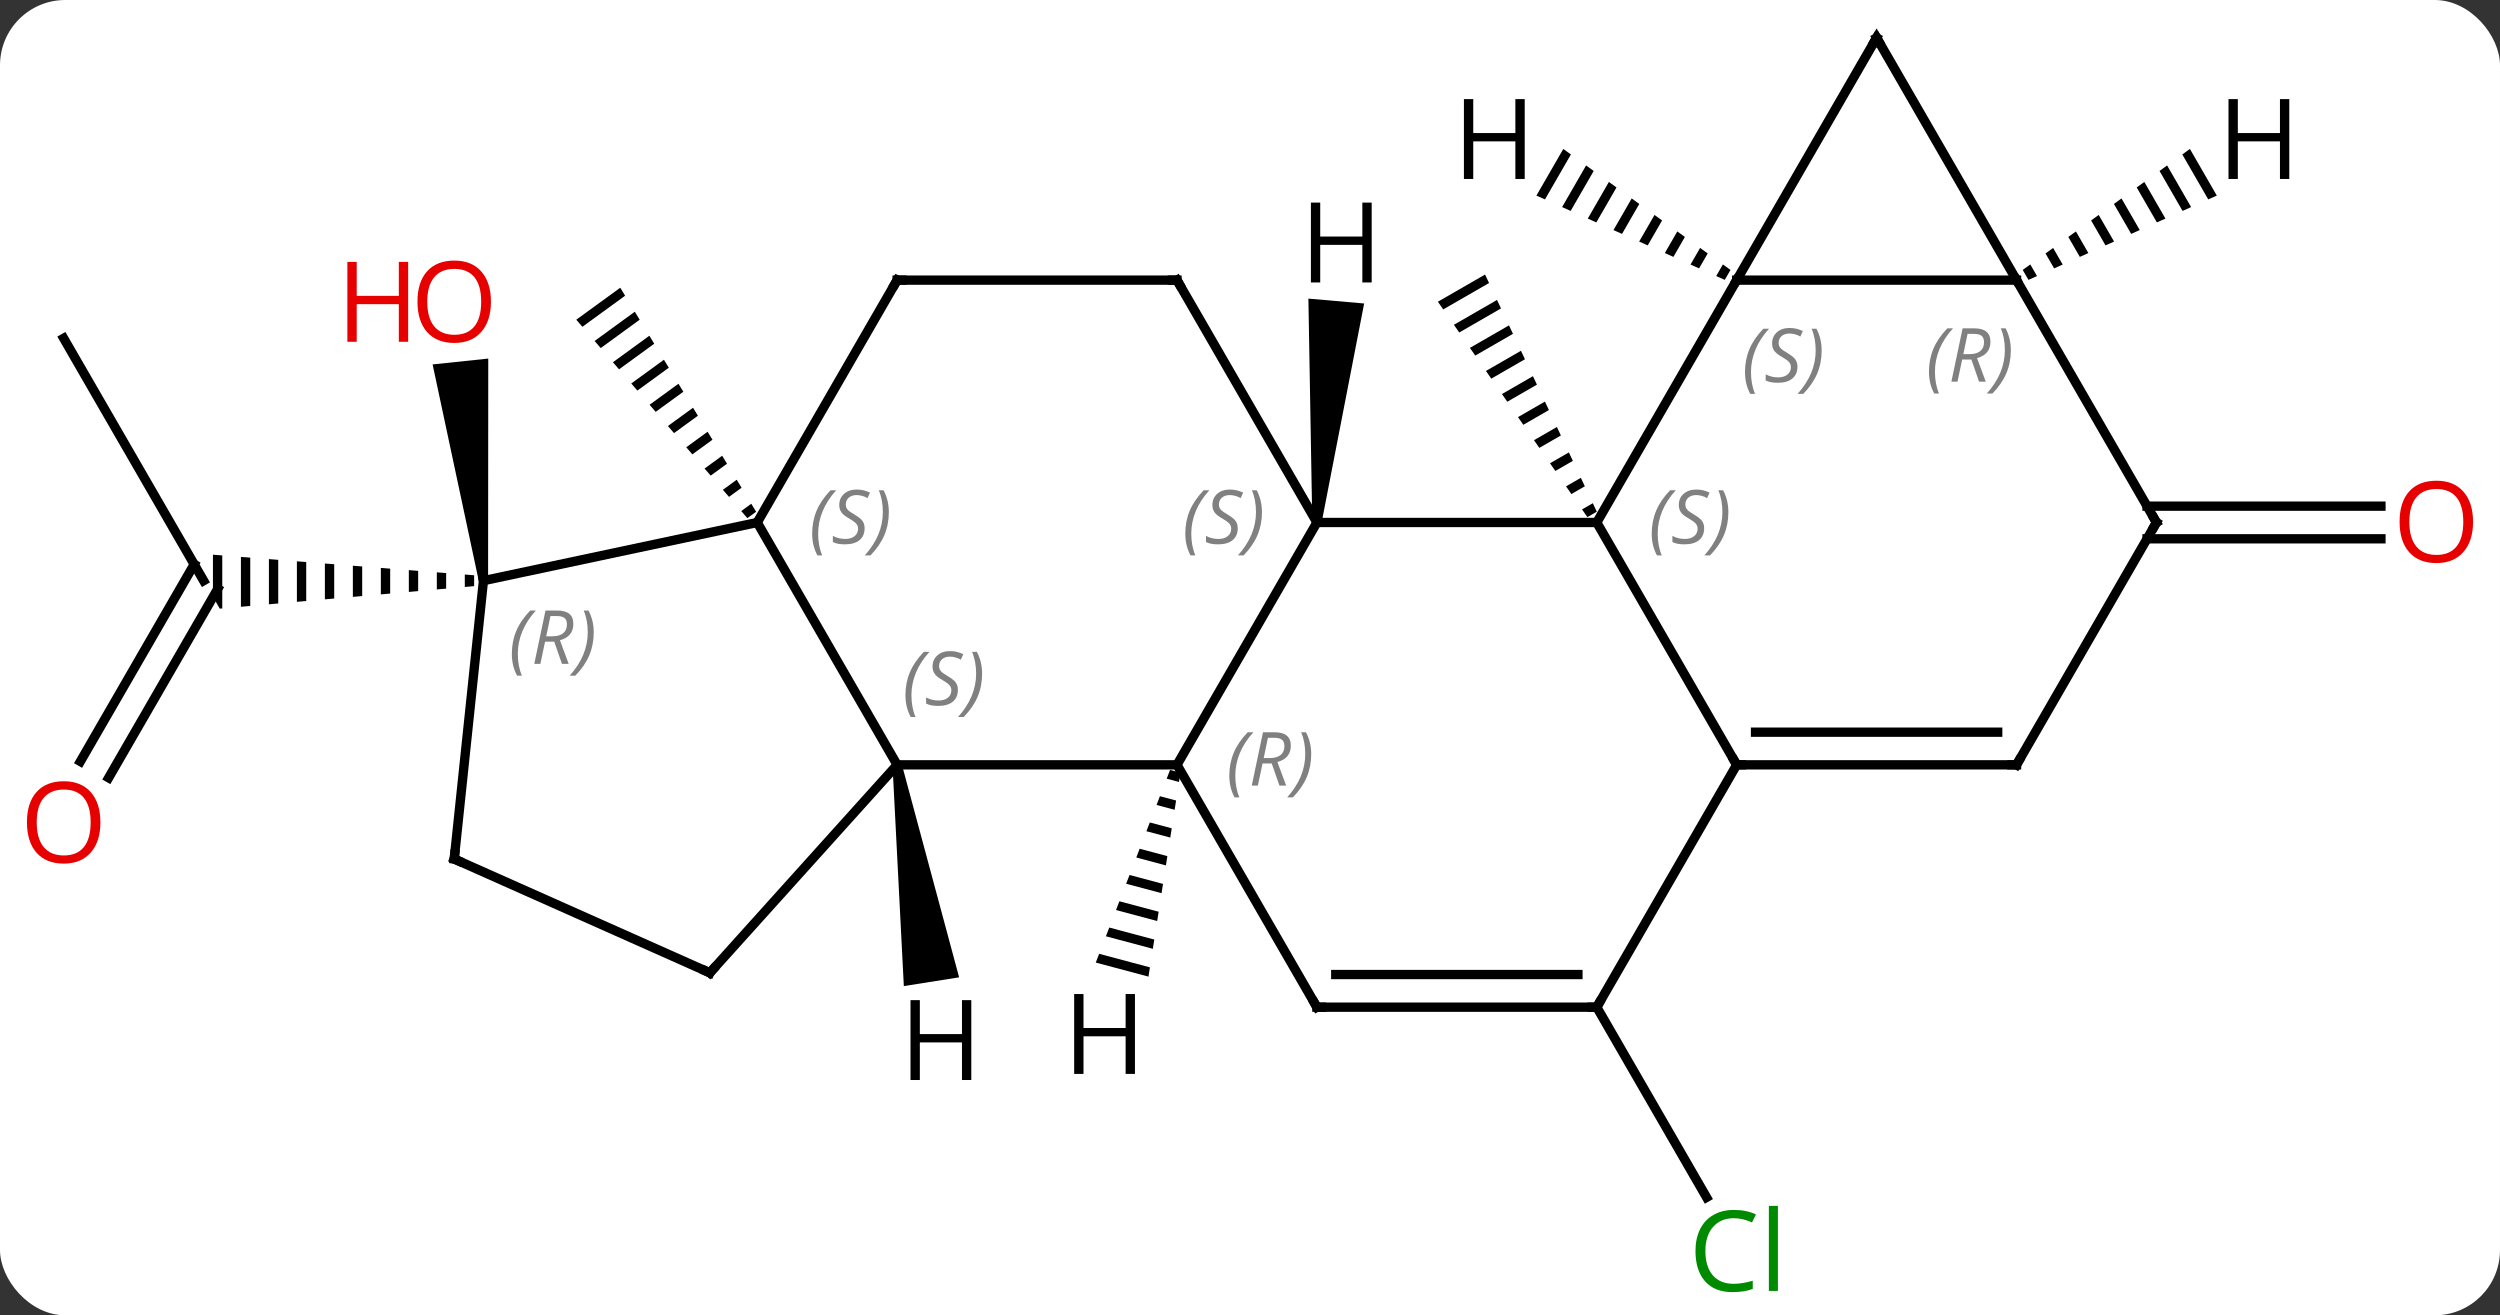 <svg width="268" viewBox="0 0 268 141" style="fill-opacity:1; color-rendering:auto; color-interpolation:auto; text-rendering:auto; stroke:black; stroke-linecap:square; stroke-miterlimit:10; shape-rendering:auto; stroke-opacity:1; fill:black; stroke-dasharray:none; font-weight:normal; stroke-width:1; font-family:'Open Sans'; font-style:normal; stroke-linejoin:miter; font-size:12; stroke-dashoffset:0; image-rendering:auto;" height="141" class="cas-substance-image" xmlns:xlink="http://www.w3.org/1999/xlink" xmlns="http://www.w3.org/2000/svg"><rect x="0" y="0" width="268" height="141" fill="#333333" stroke="none"/><svg class="cas-substance-single-component"><rect y="0" x="0" width="268" stroke="none" ry="7" rx="7" height="141" fill="white" class="cas-substance-group"/><svg y="0" x="0" width="268" viewBox="0 0 268 141" style="fill:black;" height="141" class="cas-substance-single-component-image"><svg><g><g transform="translate(134,69)" style="text-rendering:geometricPrecision; color-rendering:optimizeQuality; color-interpolation:linearRGB; stroke-linecap:butt; image-rendering:optimizeQuality;"><path style="stroke:none;" d="M25.196 -39.569 L20.141 -36.654 L20.141 -36.654 L20.713 -35.83 L20.713 -35.83 L25.624 -38.661 L25.624 -38.661 L25.196 -39.569 ZM26.48 -36.846 L21.858 -34.181 L21.858 -34.181 L22.431 -33.356 L22.431 -33.356 L26.907 -35.938 L26.48 -36.846 ZM27.763 -34.122 L23.575 -31.707 L23.575 -31.707 L24.148 -30.882 L24.148 -30.882 L28.191 -33.214 L27.763 -34.122 ZM29.047 -31.398 L25.293 -29.233 L25.865 -28.408 L25.865 -28.408 L29.475 -30.49 L29.475 -30.49 L29.047 -31.398 ZM30.331 -28.674 L27.01 -26.759 L27.01 -26.759 L27.582 -25.934 L30.759 -27.766 L30.759 -27.766 L30.331 -28.674 ZM31.615 -25.95 L28.727 -24.285 L28.727 -24.285 L29.299 -23.46 L32.043 -25.043 L31.615 -25.95 ZM32.899 -23.227 L30.444 -21.811 L30.444 -21.811 L31.016 -20.986 L31.016 -20.986 L33.327 -22.319 L32.899 -23.227 ZM34.183 -20.503 L32.161 -19.337 L32.733 -18.512 L34.611 -19.595 L34.183 -20.503 ZM35.467 -17.779 L33.878 -16.863 L33.878 -16.863 L34.45 -16.038 L35.895 -16.871 L35.467 -17.779 ZM36.75 -15.055 L35.595 -14.389 L36.168 -13.565 L37.178 -14.147 L37.178 -14.147 L36.75 -15.055 Z"/><line y2="38.97" y1="59.357" x2="37.173" x1="48.943" style="fill:none;"/><line y2="-14.74" y1="-14.74" x2="96.163" x1="121.236" style="fill:none;"/><line y2="-11.24" y1="-11.24" x2="96.163" x1="121.236" style="fill:none;"/><path style="stroke:none;" d="M-67.508 -38.156 L-72.224 -34.726 L-71.569 -33.966 L-71.569 -33.966 L-66.988 -37.299 L-66.988 -37.299 L-67.508 -38.156 ZM-65.948 -35.583 L-70.259 -32.447 L-70.259 -32.447 L-69.604 -31.687 L-65.427 -34.726 L-65.948 -35.583 ZM-64.387 -33.01 L-68.294 -30.168 L-67.639 -29.408 L-63.867 -32.153 L-63.867 -32.153 L-64.387 -33.01 ZM-62.826 -30.437 L-66.329 -27.889 L-65.674 -27.129 L-65.674 -27.129 L-62.306 -29.58 L-62.826 -30.437 ZM-61.266 -27.864 L-64.365 -25.61 L-63.71 -24.85 L-63.71 -24.85 L-60.746 -27.007 L-61.266 -27.864 ZM-59.705 -25.291 L-62.4 -23.331 L-61.745 -22.571 L-59.185 -24.434 L-59.185 -24.434 L-59.705 -25.291 ZM-58.145 -22.718 L-60.435 -21.052 L-60.435 -21.052 L-59.78 -20.292 L-59.78 -20.292 L-57.624 -21.861 L-57.624 -21.861 L-58.145 -22.718 ZM-56.584 -20.145 L-58.471 -18.773 L-58.471 -18.773 L-57.816 -18.013 L-56.064 -19.288 L-56.064 -19.288 L-56.584 -20.145 ZM-55.023 -17.572 L-56.506 -16.494 L-56.506 -16.494 L-55.851 -15.734 L-55.851 -15.734 L-54.503 -16.715 L-55.023 -17.572 ZM-53.463 -14.999 L-54.541 -14.215 L-53.886 -13.456 L-53.886 -13.456 L-52.943 -14.142 L-52.943 -14.142 L-53.463 -14.999 Z"/><line y2="-32.733" y1="-6.753" x2="-127.173" x1="-112.173" style="fill:none;"/><line y2="12.63" y1="-8.503" x2="-125.385" x1="-113.183" style="fill:none;"/><line y2="14.38" y1="-5.878" x2="-122.354" x1="-110.657" style="fill:none;"/><path style="stroke:none;" d="M-84.173 -7.411 L-84.173 -6.076 L-84.173 -6.076 L-83.173 -6.165 L-83.173 -7.332 L-84.173 -7.411 ZM-87.173 -7.647 L-87.173 -5.811 L-86.173 -5.899 L-86.173 -5.899 L-86.173 -7.568 L-87.173 -7.647 ZM-90.173 -7.883 L-90.173 -5.545 L-89.173 -5.634 L-89.173 -7.804 L-89.173 -7.804 L-90.173 -7.883 ZM-93.173 -8.12 L-93.173 -5.28 L-93.173 -5.28 L-92.173 -5.369 L-92.173 -8.041 L-93.173 -8.12 ZM-96.173 -8.356 L-96.173 -5.015 L-95.173 -5.103 L-95.173 -8.277 L-96.173 -8.356 ZM-99.173 -8.592 L-99.173 -4.75 L-98.173 -4.838 L-98.173 -4.838 L-98.173 -8.514 L-98.173 -8.514 L-99.173 -8.592 ZM-102.173 -8.829 L-102.173 -4.484 L-101.173 -4.573 L-101.173 -8.75 L-102.173 -8.829 ZM-105.173 -9.065 L-105.173 -4.219 L-104.173 -4.307 L-104.173 -8.986 L-104.173 -8.986 L-105.173 -9.065 ZM-108.173 -9.301 L-108.173 -3.954 L-107.173 -4.042 L-107.173 -9.223 L-107.173 -9.223 L-108.173 -9.301 ZM-111.173 -9.538 L-111.173 -5.021 L-110.441 -3.753 L-110.173 -3.777 L-110.173 -9.459 L-111.173 -9.538 Z"/><path style="stroke:none;" d="M-81.676 -6.805 L-82.67 -6.701 L-87.625 -29.934 L-81.658 -30.561 Z"/><line y2="-38.97" y1="-12.99" x2="52.173" x1="37.173" style="fill:none;"/><line y2="-12.99" y1="-12.99" x2="7.173" x1="37.173" style="fill:none;"/><line y2="12.99" y1="-12.99" x2="52.173" x1="37.173" style="fill:none;"/><line y2="-38.97" y1="-38.97" x2="82.173" x1="52.173" style="fill:none;"/><line y2="-64.953" y1="-38.97" x2="67.173" x1="52.173" style="fill:none;"/><line y2="12.99" y1="-12.99" x2="-7.827" x1="7.173" style="fill:none;"/><line y2="-38.97" y1="-12.99" x2="-7.827" x1="7.173" style="fill:none;"/><line y2="38.97" y1="12.99" x2="37.173" x1="52.173" style="fill:none;"/><line y2="12.99" y1="12.99" x2="82.173" x1="52.173" style="fill:none;"/><line y2="9.49" y1="9.49" x2="80.152" x1="54.194" style="fill:none;"/><line y2="-64.953" y1="-38.97" x2="67.173" x1="82.173" style="fill:none;"/><line y2="-12.99" y1="-38.97" x2="97.173" x1="82.173" style="fill:none;"/><line y2="12.99" y1="12.99" x2="-37.827" x1="-7.827" style="fill:none;"/><line y2="38.97" y1="12.99" x2="7.173" x1="-7.827" style="fill:none;"/><line y2="-38.97" y1="-38.97" x2="-37.827" x1="-7.827" style="fill:none;"/><line y2="38.97" y1="38.97" x2="7.173" x1="37.173" style="fill:none;"/><line y2="35.47" y1="35.47" x2="9.194" x1="35.152" style="fill:none;"/><line y2="-12.99" y1="12.99" x2="97.173" x1="82.173" style="fill:none;"/><line y2="-12.99" y1="12.99" x2="-52.827" x1="-37.827" style="fill:none;"/><line y2="35.286" y1="12.99" x2="-57.903" x1="-37.827" style="fill:none;"/><line y2="-12.99" y1="-38.97" x2="-52.827" x1="-37.827" style="fill:none;"/><line y2="-6.753" y1="-12.99" x2="-82.173" x1="-52.827" style="fill:none;"/><line y2="23.082" y1="35.286" x2="-85.308" x1="-57.903" style="fill:none;"/><line y2="23.082" y1="-6.753" x2="-85.308" x1="-82.173" style="fill:none;"/><path style="stroke:none;" d="M33.586 -53.032 L30.703 -48.033 L31.621 -47.623 L31.621 -47.623 L34.401 -52.443 L34.401 -52.443 L33.586 -53.032 ZM36.03 -51.264 L33.457 -46.801 L33.457 -46.801 L34.374 -46.39 L36.845 -50.674 L36.845 -50.674 L36.03 -51.264 ZM38.474 -49.495 L36.21 -45.569 L36.21 -45.569 L37.128 -45.158 L37.128 -45.158 L39.289 -48.906 L38.474 -49.495 ZM40.919 -47.727 L38.964 -44.337 L39.881 -43.926 L39.881 -43.926 L41.733 -47.137 L40.919 -47.727 ZM43.363 -45.958 L41.717 -43.104 L42.635 -42.694 L42.635 -42.694 L44.178 -45.369 L44.178 -45.369 L43.363 -45.958 ZM45.807 -44.19 L44.471 -41.872 L45.388 -41.461 L45.388 -41.461 L46.622 -43.6 L46.622 -43.6 L45.807 -44.19 ZM48.251 -42.421 L47.224 -40.64 L47.224 -40.64 L48.142 -40.229 L48.142 -40.229 L49.066 -41.832 L49.066 -41.832 L48.251 -42.421 ZM50.695 -40.653 L49.977 -39.408 L50.895 -38.997 L50.895 -38.997 L51.51 -40.063 L51.51 -40.063 L50.695 -40.653 Z"/><path style="stroke:none;" d="M7.671 -12.947 L6.675 -13.034 L6.26 -36.989 L12.237 -36.466 Z"/><path style="stroke:none;" d="M100.759 -53.033 L99.944 -52.443 L102.724 -47.623 L102.724 -47.623 L103.642 -48.034 L100.759 -53.033 ZM98.315 -51.264 L97.5 -50.675 L97.5 -50.675 L99.97 -46.391 L100.888 -46.801 L98.315 -51.264 ZM95.871 -49.495 L95.056 -48.906 L95.056 -48.906 L97.217 -45.158 L97.217 -45.158 L98.135 -45.569 L95.871 -49.495 ZM93.426 -47.727 L92.612 -47.137 L94.463 -43.926 L95.381 -44.337 L95.381 -44.337 L93.426 -47.727 ZM90.982 -45.958 L90.167 -45.369 L91.71 -42.694 L92.628 -43.104 L92.628 -43.104 L90.982 -45.958 ZM88.538 -44.19 L87.723 -43.6 L88.957 -41.461 L88.957 -41.461 L89.874 -41.872 L88.538 -44.19 ZM86.094 -42.421 L85.279 -41.831 L85.279 -41.831 L86.203 -40.229 L87.121 -40.64 L86.094 -42.421 ZM83.649 -40.652 L82.835 -40.063 L82.835 -40.063 L83.45 -38.996 L83.45 -38.996 L84.367 -39.407 L84.367 -39.407 L83.649 -40.652 Z"/><path style="stroke:none;" d="M-8.57 13.536 L-8.932 14.474 L-8.932 14.474 L-7.612 14.827 L-7.612 14.827 L-7.456 13.833 L-7.456 13.833 L-8.57 13.536 ZM-9.656 16.352 L-10.018 17.29 L-10.018 17.29 L-8.079 17.808 L-8.079 17.808 L-7.923 16.814 L-7.923 16.814 L-9.656 16.352 ZM-10.742 19.168 L-11.104 20.107 L-8.546 20.789 L-8.546 20.789 L-8.391 19.795 L-8.391 19.795 L-10.742 19.168 ZM-11.828 21.984 L-12.19 22.922 L-12.19 22.922 L-9.014 23.77 L-9.014 23.77 L-8.858 22.776 L-8.858 22.776 L-11.828 21.984 ZM-12.914 24.8 L-13.276 25.738 L-9.481 26.751 L-9.481 26.751 L-9.325 25.757 L-9.325 25.757 L-12.914 24.8 ZM-14 27.616 L-14.362 28.555 L-14.362 28.555 L-9.949 29.732 L-9.949 29.732 L-9.793 28.738 L-9.793 28.738 L-14 27.616 ZM-15.086 30.432 L-15.448 31.371 L-15.448 31.371 L-10.416 32.713 L-10.416 32.713 L-10.26 31.72 L-10.26 31.72 L-15.086 30.432 ZM-16.172 33.248 L-16.534 34.187 L-16.534 34.187 L-10.883 35.694 L-10.883 35.694 L-10.728 34.701 L-10.728 34.701 L-16.172 33.248 Z"/><path style="stroke:none;" d="M-38.321 13.068 L-37.333 12.912 L-31.182 35.77 L-37.109 36.709 Z"/></g><g transform="translate(134,69)" style="fill:rgb(0,138,0); text-rendering:geometricPrecision; color-rendering:optimizeQuality; image-rendering:optimizeQuality; font-family:'Open Sans'; stroke:rgb(0,138,0); color-interpolation:linearRGB;"><path style="stroke:none;" d="M51.864 61.594 Q50.458 61.594 49.638 62.531 Q48.818 63.469 48.818 65.109 Q48.818 66.781 49.607 67.703 Q50.396 68.625 51.849 68.625 Q52.755 68.625 53.896 68.297 L53.896 69.172 Q53.005 69.516 51.708 69.516 Q49.818 69.516 48.786 68.359 Q47.755 67.203 47.755 65.094 Q47.755 63.766 48.247 62.773 Q48.739 61.781 49.677 61.242 Q50.614 60.703 51.88 60.703 Q53.224 60.703 54.239 61.187 L53.818 62.047 Q52.833 61.594 51.864 61.594 ZM56.591 69.391 L55.622 69.391 L55.622 60.266 L56.591 60.266 L56.591 69.391 Z"/><path style="fill:rgb(230,0,0); stroke:none;" d="M131.111 -13.06 Q131.111 -10.998 130.071 -9.818 Q129.032 -8.638 127.189 -8.638 Q125.298 -8.638 124.267 -9.803 Q123.236 -10.967 123.236 -13.076 Q123.236 -15.17 124.267 -16.318 Q125.298 -17.467 127.189 -17.467 Q129.048 -17.467 130.079 -16.295 Q131.111 -15.123 131.111 -13.06 ZM124.282 -13.06 Q124.282 -11.326 125.025 -10.42 Q125.767 -9.513 127.189 -9.513 Q128.611 -9.513 129.337 -10.412 Q130.064 -11.31 130.064 -13.06 Q130.064 -14.795 129.337 -15.685 Q128.611 -16.576 127.189 -16.576 Q125.767 -16.576 125.025 -15.678 Q124.282 -14.779 124.282 -13.06 Z"/><path style="fill:rgb(230,0,0); stroke:none;" d="M-123.236 19.157 Q-123.236 21.219 -124.275 22.399 Q-125.314 23.579 -127.157 23.579 Q-129.048 23.579 -130.079 22.415 Q-131.111 21.25 -131.111 19.141 Q-131.111 17.047 -130.079 15.899 Q-129.048 14.75 -127.157 14.75 Q-125.298 14.75 -124.267 15.922 Q-123.236 17.094 -123.236 19.157 ZM-130.064 19.157 Q-130.064 20.891 -129.321 21.797 Q-128.579 22.704 -127.157 22.704 Q-125.736 22.704 -125.009 21.805 Q-124.282 20.907 -124.282 19.157 Q-124.282 17.422 -125.009 16.532 Q-125.736 15.641 -127.157 15.641 Q-128.579 15.641 -129.321 16.54 Q-130.064 17.438 -130.064 19.157 Z"/><path style="fill:rgb(230,0,0); stroke:none;" d="M-81.371 -36.658 Q-81.371 -34.596 -82.41 -33.416 Q-83.449 -32.236 -85.292 -32.236 Q-87.183 -32.236 -88.214 -33.401 Q-89.246 -34.565 -89.246 -36.674 Q-89.246 -38.768 -88.214 -39.916 Q-87.183 -41.065 -85.292 -41.065 Q-83.433 -41.065 -82.402 -39.893 Q-81.371 -38.721 -81.371 -36.658 ZM-88.199 -36.658 Q-88.199 -34.924 -87.456 -34.018 Q-86.714 -33.111 -85.292 -33.111 Q-83.871 -33.111 -83.144 -34.01 Q-82.417 -34.908 -82.417 -36.658 Q-82.417 -38.393 -83.144 -39.283 Q-83.871 -40.174 -85.292 -40.174 Q-86.714 -40.174 -87.456 -39.276 Q-88.199 -38.377 -88.199 -36.658 Z"/><path style="fill:rgb(230,0,0); stroke:none;" d="M-90.246 -32.361 L-91.246 -32.361 L-91.246 -36.393 L-95.761 -36.393 L-95.761 -32.361 L-96.761 -32.361 L-96.761 -40.924 L-95.761 -40.924 L-95.761 -37.283 L-91.246 -37.283 L-91.246 -40.924 L-90.246 -40.924 L-90.246 -32.361 Z"/></g><g transform="translate(134,69)" style="font-size:8.4px; fill:gray; text-rendering:geometricPrecision; image-rendering:optimizeQuality; color-rendering:optimizeQuality; font-family:'Open Sans'; font-style:italic; stroke:gray; color-interpolation:linearRGB;"><path style="stroke:none;" d="M43.065 -11.787 Q43.065 -13.115 43.533 -14.24 Q44.002 -15.365 45.033 -16.443 L45.643 -16.443 Q44.674 -15.381 44.19 -14.209 Q43.705 -13.037 43.705 -11.803 Q43.705 -10.474 44.143 -9.459 L43.627 -9.459 Q43.065 -10.49 43.065 -11.787 ZM48.687 -12.381 Q48.687 -11.553 48.14 -11.099 Q47.593 -10.646 46.593 -10.646 Q46.187 -10.646 45.874 -10.701 Q45.562 -10.756 45.281 -10.896 L45.281 -11.553 Q45.906 -11.224 46.609 -11.224 Q47.234 -11.224 47.609 -11.521 Q47.984 -11.818 47.984 -12.334 Q47.984 -12.646 47.781 -12.873 Q47.578 -13.099 47.015 -13.428 Q46.421 -13.756 46.195 -14.084 Q45.968 -14.412 45.968 -14.865 Q45.968 -15.599 46.484 -16.06 Q46.999 -16.521 47.843 -16.521 Q48.218 -16.521 48.554 -16.443 Q48.89 -16.365 49.265 -16.193 L48.999 -15.599 Q48.749 -15.756 48.429 -15.842 Q48.109 -15.928 47.843 -15.928 Q47.312 -15.928 46.992 -15.654 Q46.671 -15.381 46.671 -14.912 Q46.671 -14.709 46.742 -14.56 Q46.812 -14.412 46.953 -14.279 Q47.093 -14.146 47.515 -13.896 Q48.078 -13.553 48.281 -13.357 Q48.484 -13.162 48.586 -12.928 Q48.687 -12.693 48.687 -12.381 ZM51.282 -14.099 Q51.282 -12.771 50.805 -11.638 Q50.328 -10.506 49.313 -9.459 L48.703 -9.459 Q50.641 -11.615 50.641 -14.099 Q50.641 -15.428 50.203 -16.443 L50.719 -16.443 Q51.282 -15.381 51.282 -14.099 Z"/><path style="stroke:none;" d="M53.064 -29.107 Q53.064 -30.435 53.533 -31.56 Q54.002 -32.685 55.033 -33.763 L55.643 -33.763 Q54.674 -32.7 54.189 -31.529 Q53.705 -30.357 53.705 -29.122 Q53.705 -27.794 54.143 -26.779 L53.627 -26.779 Q53.064 -27.81 53.064 -29.107 ZM58.687 -29.7 Q58.687 -28.872 58.14 -28.419 Q57.593 -27.966 56.593 -27.966 Q56.187 -27.966 55.874 -28.021 Q55.562 -28.075 55.281 -28.216 L55.281 -28.872 Q55.906 -28.544 56.609 -28.544 Q57.234 -28.544 57.609 -28.841 Q57.984 -29.138 57.984 -29.654 Q57.984 -29.966 57.781 -30.192 Q57.578 -30.419 57.015 -30.747 Q56.421 -31.075 56.195 -31.404 Q55.968 -31.732 55.968 -32.185 Q55.968 -32.919 56.484 -33.38 Q56.999 -33.841 57.843 -33.841 Q58.218 -33.841 58.554 -33.763 Q58.89 -33.685 59.265 -33.513 L58.999 -32.919 Q58.749 -33.075 58.429 -33.161 Q58.109 -33.247 57.843 -33.247 Q57.312 -33.247 56.992 -32.974 Q56.671 -32.7 56.671 -32.232 Q56.671 -32.029 56.742 -31.88 Q56.812 -31.732 56.953 -31.599 Q57.093 -31.466 57.515 -31.216 Q58.078 -30.872 58.281 -30.677 Q58.484 -30.482 58.585 -30.247 Q58.687 -30.013 58.687 -29.7 ZM61.282 -31.419 Q61.282 -30.091 60.805 -28.958 Q60.328 -27.825 59.313 -26.779 L58.703 -26.779 Q60.641 -28.935 60.641 -31.419 Q60.641 -32.747 60.203 -33.763 L60.719 -33.763 Q61.282 -32.7 61.282 -31.419 Z"/><path style="stroke:none;" d="M-6.936 -11.787 Q-6.936 -13.115 -6.467 -14.24 Q-5.998 -15.365 -4.967 -16.443 L-4.357 -16.443 Q-5.326 -15.381 -5.811 -14.209 Q-6.295 -13.037 -6.295 -11.803 Q-6.295 -10.474 -5.857 -9.459 L-6.373 -9.459 Q-6.936 -10.49 -6.936 -11.787 ZM-1.313 -12.381 Q-1.313 -11.553 -1.86 -11.099 Q-2.407 -10.646 -3.407 -10.646 Q-3.813 -10.646 -4.125 -10.701 Q-4.438 -10.756 -4.719 -10.896 L-4.719 -11.553 Q-4.094 -11.224 -3.391 -11.224 Q-2.766 -11.224 -2.391 -11.521 Q-2.016 -11.818 -2.016 -12.334 Q-2.016 -12.646 -2.219 -12.873 Q-2.422 -13.099 -2.985 -13.428 Q-3.579 -13.756 -3.805 -14.084 Q-4.032 -14.412 -4.032 -14.865 Q-4.032 -15.599 -3.516 -16.06 Q-3.001 -16.521 -2.157 -16.521 Q-1.782 -16.521 -1.446 -16.443 Q-1.11 -16.365 -0.735 -16.193 L-1 -15.599 Q-1.25 -15.756 -1.571 -15.842 Q-1.891 -15.928 -2.157 -15.928 Q-2.688 -15.928 -3.008 -15.654 Q-3.329 -15.381 -3.329 -14.912 Q-3.329 -14.709 -3.258 -14.56 Q-3.188 -14.412 -3.047 -14.279 Q-2.907 -14.146 -2.485 -13.896 Q-1.922 -13.553 -1.719 -13.357 Q-1.516 -13.162 -1.415 -12.928 Q-1.313 -12.693 -1.313 -12.381 ZM1.282 -14.099 Q1.282 -12.771 0.805 -11.638 Q0.328 -10.506 -0.687 -9.459 L-1.297 -9.459 Q0.641 -11.615 0.641 -14.099 Q0.641 -15.428 0.203 -16.443 L0.719 -16.443 Q1.282 -15.381 1.282 -14.099 Z"/></g><g transform="translate(134,69)" style="stroke-linecap:butt; font-size:8.4px; text-rendering:geometricPrecision; image-rendering:optimizeQuality; color-rendering:optimizeQuality; font-family:'Open Sans'; font-style:italic; color-interpolation:linearRGB; stroke-miterlimit:5;"><path style="fill:none;" d="M52.673 12.99 L52.173 12.99 L51.923 12.557"/><path style="fill:gray; stroke:none;" d="M72.784 -29.146 Q72.784 -30.474 73.253 -31.599 Q73.722 -32.724 74.753 -33.802 L75.362 -33.802 Q74.394 -32.739 73.909 -31.567 Q73.425 -30.396 73.425 -29.161 Q73.425 -27.833 73.862 -26.817 L73.347 -26.817 Q72.784 -27.849 72.784 -29.146 ZM76.344 -30.458 L75.844 -28.083 L75.188 -28.083 L76.391 -33.802 L77.641 -33.802 Q79.376 -33.802 79.376 -32.364 Q79.376 -31.005 77.938 -30.614 L78.876 -28.083 L78.157 -28.083 L77.329 -30.458 L76.344 -30.458 ZM76.923 -33.208 Q76.532 -31.286 76.469 -31.036 L77.126 -31.036 Q77.876 -31.036 78.282 -31.364 Q78.688 -31.692 78.688 -32.318 Q78.688 -32.786 78.43 -32.997 Q78.173 -33.208 77.579 -33.208 L76.923 -33.208 ZM81.562 -31.458 Q81.562 -30.13 81.085 -28.997 Q80.609 -27.864 79.593 -26.817 L78.984 -26.817 Q80.921 -28.974 80.921 -31.458 Q80.921 -32.786 80.484 -33.802 L80.999 -33.802 Q81.562 -32.739 81.562 -31.458 Z"/><path style="fill:none;" d="M66.923 -64.52 L67.173 -64.953 L67.423 -64.52"/><path style="fill:gray; stroke:none;" d="M-2.216 14.154 Q-2.216 12.826 -1.747 11.701 Q-1.278 10.576 -0.247 9.498 L0.362 9.498 Q-0.606 10.56 -1.091 11.732 Q-1.575 12.904 -1.575 14.138 Q-1.575 15.467 -1.137 16.482 L-1.653 16.482 Q-2.216 15.451 -2.216 14.154 ZM1.344 12.842 L0.844 15.217 L0.188 15.217 L1.391 9.498 L2.641 9.498 Q4.376 9.498 4.376 10.935 Q4.376 12.295 2.938 12.685 L3.876 15.217 L3.157 15.217 L2.329 12.842 L1.344 12.842 ZM1.923 10.092 Q1.532 12.013 1.469 12.263 L2.126 12.263 Q2.876 12.263 3.282 11.935 Q3.688 11.607 3.688 10.982 Q3.688 10.513 3.43 10.303 Q3.172 10.092 2.579 10.092 L1.923 10.092 ZM6.562 11.842 Q6.562 13.17 6.085 14.303 Q5.609 15.435 4.593 16.482 L3.983 16.482 Q5.921 14.326 5.921 11.842 Q5.921 10.513 5.484 9.498 L5.999 9.498 Q6.562 10.56 6.562 11.842 Z"/><path style="fill:none;" d="M-7.577 -38.537 L-7.827 -38.97 L-8.327 -38.97"/><path style="fill:none;" d="M36.673 38.97 L37.173 38.97 L37.423 38.537"/><path style="fill:none;" d="M81.673 12.99 L82.173 12.99 L82.423 12.557"/><path style="fill:none;" d="M96.923 -13.423 L97.173 -12.99 L96.923 -12.557"/><path style="fill:gray; stroke:none;" d="M-36.936 5.533 Q-36.936 4.205 -36.467 3.08 Q-35.998 1.955 -34.967 0.877 L-34.358 0.877 Q-35.326 1.939 -35.811 3.111 Q-36.295 4.283 -36.295 5.517 Q-36.295 6.845 -35.858 7.861 L-36.373 7.861 Q-36.936 6.83 -36.936 5.533 ZM-31.313 4.939 Q-31.313 5.767 -31.86 6.22 Q-32.407 6.673 -33.407 6.673 Q-33.813 6.673 -34.126 6.619 Q-34.438 6.564 -34.719 6.423 L-34.719 5.767 Q-34.094 6.095 -33.391 6.095 Q-32.766 6.095 -32.391 5.798 Q-32.016 5.502 -32.016 4.986 Q-32.016 4.673 -32.219 4.447 Q-32.422 4.22 -32.985 3.892 Q-33.579 3.564 -33.805 3.236 Q-34.032 2.908 -34.032 2.455 Q-34.032 1.72 -33.516 1.259 Q-33.001 0.798 -32.157 0.798 Q-31.782 0.798 -31.446 0.877 Q-31.11 0.955 -30.735 1.127 L-31 1.72 Q-31.25 1.564 -31.571 1.478 Q-31.891 1.392 -32.157 1.392 Q-32.688 1.392 -33.008 1.666 Q-33.329 1.939 -33.329 2.408 Q-33.329 2.611 -33.258 2.759 Q-33.188 2.908 -33.047 3.041 Q-32.907 3.174 -32.485 3.424 Q-31.922 3.767 -31.719 3.962 Q-31.516 4.158 -31.415 4.392 Q-31.313 4.627 -31.313 4.939 ZM-28.718 3.22 Q-28.718 4.548 -29.195 5.681 Q-29.672 6.814 -30.687 7.861 L-31.297 7.861 Q-29.359 5.705 -29.359 3.22 Q-29.359 1.892 -29.797 0.877 L-29.281 0.877 Q-28.718 1.939 -28.718 3.22 Z"/><path style="fill:none;" d="M6.923 38.537 L7.173 38.97 L7.673 38.97"/><path style="fill:none;" d="M-37.327 -38.97 L-37.827 -38.97 L-38.077 -38.537"/><path style="fill:gray; stroke:none;" d="M-46.935 -11.787 Q-46.935 -13.115 -46.467 -14.24 Q-45.998 -15.365 -44.967 -16.443 L-44.357 -16.443 Q-45.326 -15.381 -45.81 -14.209 Q-46.295 -13.037 -46.295 -11.803 Q-46.295 -10.474 -45.857 -9.459 L-46.373 -9.459 Q-46.935 -10.49 -46.935 -11.787 ZM-41.313 -12.381 Q-41.313 -11.553 -41.86 -11.099 Q-42.407 -10.646 -43.407 -10.646 Q-43.813 -10.646 -44.126 -10.701 Q-44.438 -10.756 -44.719 -10.896 L-44.719 -11.553 Q-44.094 -11.224 -43.391 -11.224 Q-42.766 -11.224 -42.391 -11.521 Q-42.016 -11.818 -42.016 -12.334 Q-42.016 -12.646 -42.219 -12.873 Q-42.422 -13.099 -42.985 -13.428 Q-43.579 -13.756 -43.805 -14.084 Q-44.032 -14.412 -44.032 -14.865 Q-44.032 -15.599 -43.516 -16.06 Q-43.001 -16.521 -42.157 -16.521 Q-41.782 -16.521 -41.446 -16.443 Q-41.11 -16.365 -40.735 -16.193 L-41.001 -15.599 Q-41.251 -15.756 -41.571 -15.842 Q-41.891 -15.928 -42.157 -15.928 Q-42.688 -15.928 -43.008 -15.654 Q-43.329 -15.381 -43.329 -14.912 Q-43.329 -14.709 -43.258 -14.56 Q-43.188 -14.412 -43.047 -14.279 Q-42.907 -14.146 -42.485 -13.896 Q-41.922 -13.553 -41.719 -13.357 Q-41.516 -13.162 -41.414 -12.928 Q-41.313 -12.693 -41.313 -12.381 ZM-38.718 -14.099 Q-38.718 -12.771 -39.195 -11.638 Q-39.672 -10.506 -40.687 -9.459 L-41.297 -9.459 Q-39.359 -11.615 -39.359 -14.099 Q-39.359 -15.428 -39.797 -16.443 L-39.281 -16.443 Q-38.718 -15.381 -38.718 -14.099 Z"/><path style="fill:none;" d="M-57.568 34.914 L-57.903 35.286 L-58.36 35.083"/><path style="fill:gray; stroke:none;" d="M-79.13 1.102 Q-79.13 -0.226 -78.661 -1.351 Q-78.193 -2.476 -77.161 -3.554 L-76.552 -3.554 Q-77.521 -2.491 -78.005 -1.319 Q-78.49 -0.148 -78.49 1.087 Q-78.49 2.415 -78.052 3.43 L-78.568 3.43 Q-79.13 2.399 -79.13 1.102 ZM-75.57 -0.21 L-76.07 2.165 L-76.726 2.165 L-75.523 -3.554 L-74.273 -3.554 Q-72.539 -3.554 -72.539 -2.116 Q-72.539 -0.757 -73.976 -0.366 L-73.039 2.165 L-73.758 2.165 L-74.586 -0.21 L-75.57 -0.21 ZM-74.992 -2.96 Q-75.383 -1.038 -75.445 -0.788 L-74.789 -0.788 Q-74.039 -0.788 -73.633 -1.116 Q-73.226 -1.444 -73.226 -2.07 Q-73.226 -2.538 -73.484 -2.749 Q-73.742 -2.96 -74.336 -2.96 L-74.992 -2.96 ZM-70.353 -1.21 Q-70.353 0.118 -70.829 1.251 Q-71.306 2.384 -72.322 3.43 L-72.931 3.43 Q-70.993 1.274 -70.993 -1.21 Q-70.993 -2.538 -71.431 -3.554 L-70.915 -3.554 Q-70.353 -2.491 -70.353 -1.21 Z"/><path style="fill:none;" d="M-84.851 23.285 L-85.308 23.082 L-85.256 22.585"/><path style="stroke:none;" d="M29.448 -49.814 L28.448 -49.814 L28.448 -53.845 L23.932 -53.845 L23.932 -49.814 L22.932 -49.814 L22.932 -58.376 L23.932 -58.376 L23.932 -54.736 L28.448 -54.736 L28.448 -58.376 L29.448 -58.376 L29.448 -49.814 Z"/><path style="stroke:none;" d="M13.044 -38.72 L12.044 -38.72 L12.044 -42.751 L7.528 -42.751 L7.528 -38.72 L6.528 -38.72 L6.528 -47.282 L7.528 -47.282 L7.528 -43.642 L12.044 -43.642 L12.044 -47.282 L13.044 -47.282 L13.044 -38.72 Z"/><path style="stroke:none;" d="M111.411 -49.814 L110.411 -49.814 L110.411 -53.845 L105.895 -53.845 L105.895 -49.814 L104.895 -49.814 L104.895 -58.376 L105.895 -58.376 L105.895 -54.736 L110.411 -54.736 L110.411 -58.376 L111.411 -58.376 L111.411 -49.814 Z"/><path style="stroke:none;" d="M-12.333 46.123 L-13.333 46.123 L-13.333 42.092 L-17.849 42.092 L-17.849 46.123 L-18.849 46.123 L-18.849 37.561 L-17.849 37.561 L-17.849 41.201 L-13.333 41.201 L-13.333 37.561 L-12.333 37.561 L-12.333 46.123 Z"/><path style="stroke:none;" d="M-29.877 46.777 L-30.877 46.777 L-30.877 42.746 L-35.393 42.746 L-35.393 46.777 L-36.393 46.777 L-36.393 38.215 L-35.393 38.215 L-35.393 41.855 L-30.877 41.855 L-30.877 38.215 L-29.877 38.215 L-29.877 46.777 Z"/></g></g></svg></svg></svg></svg>